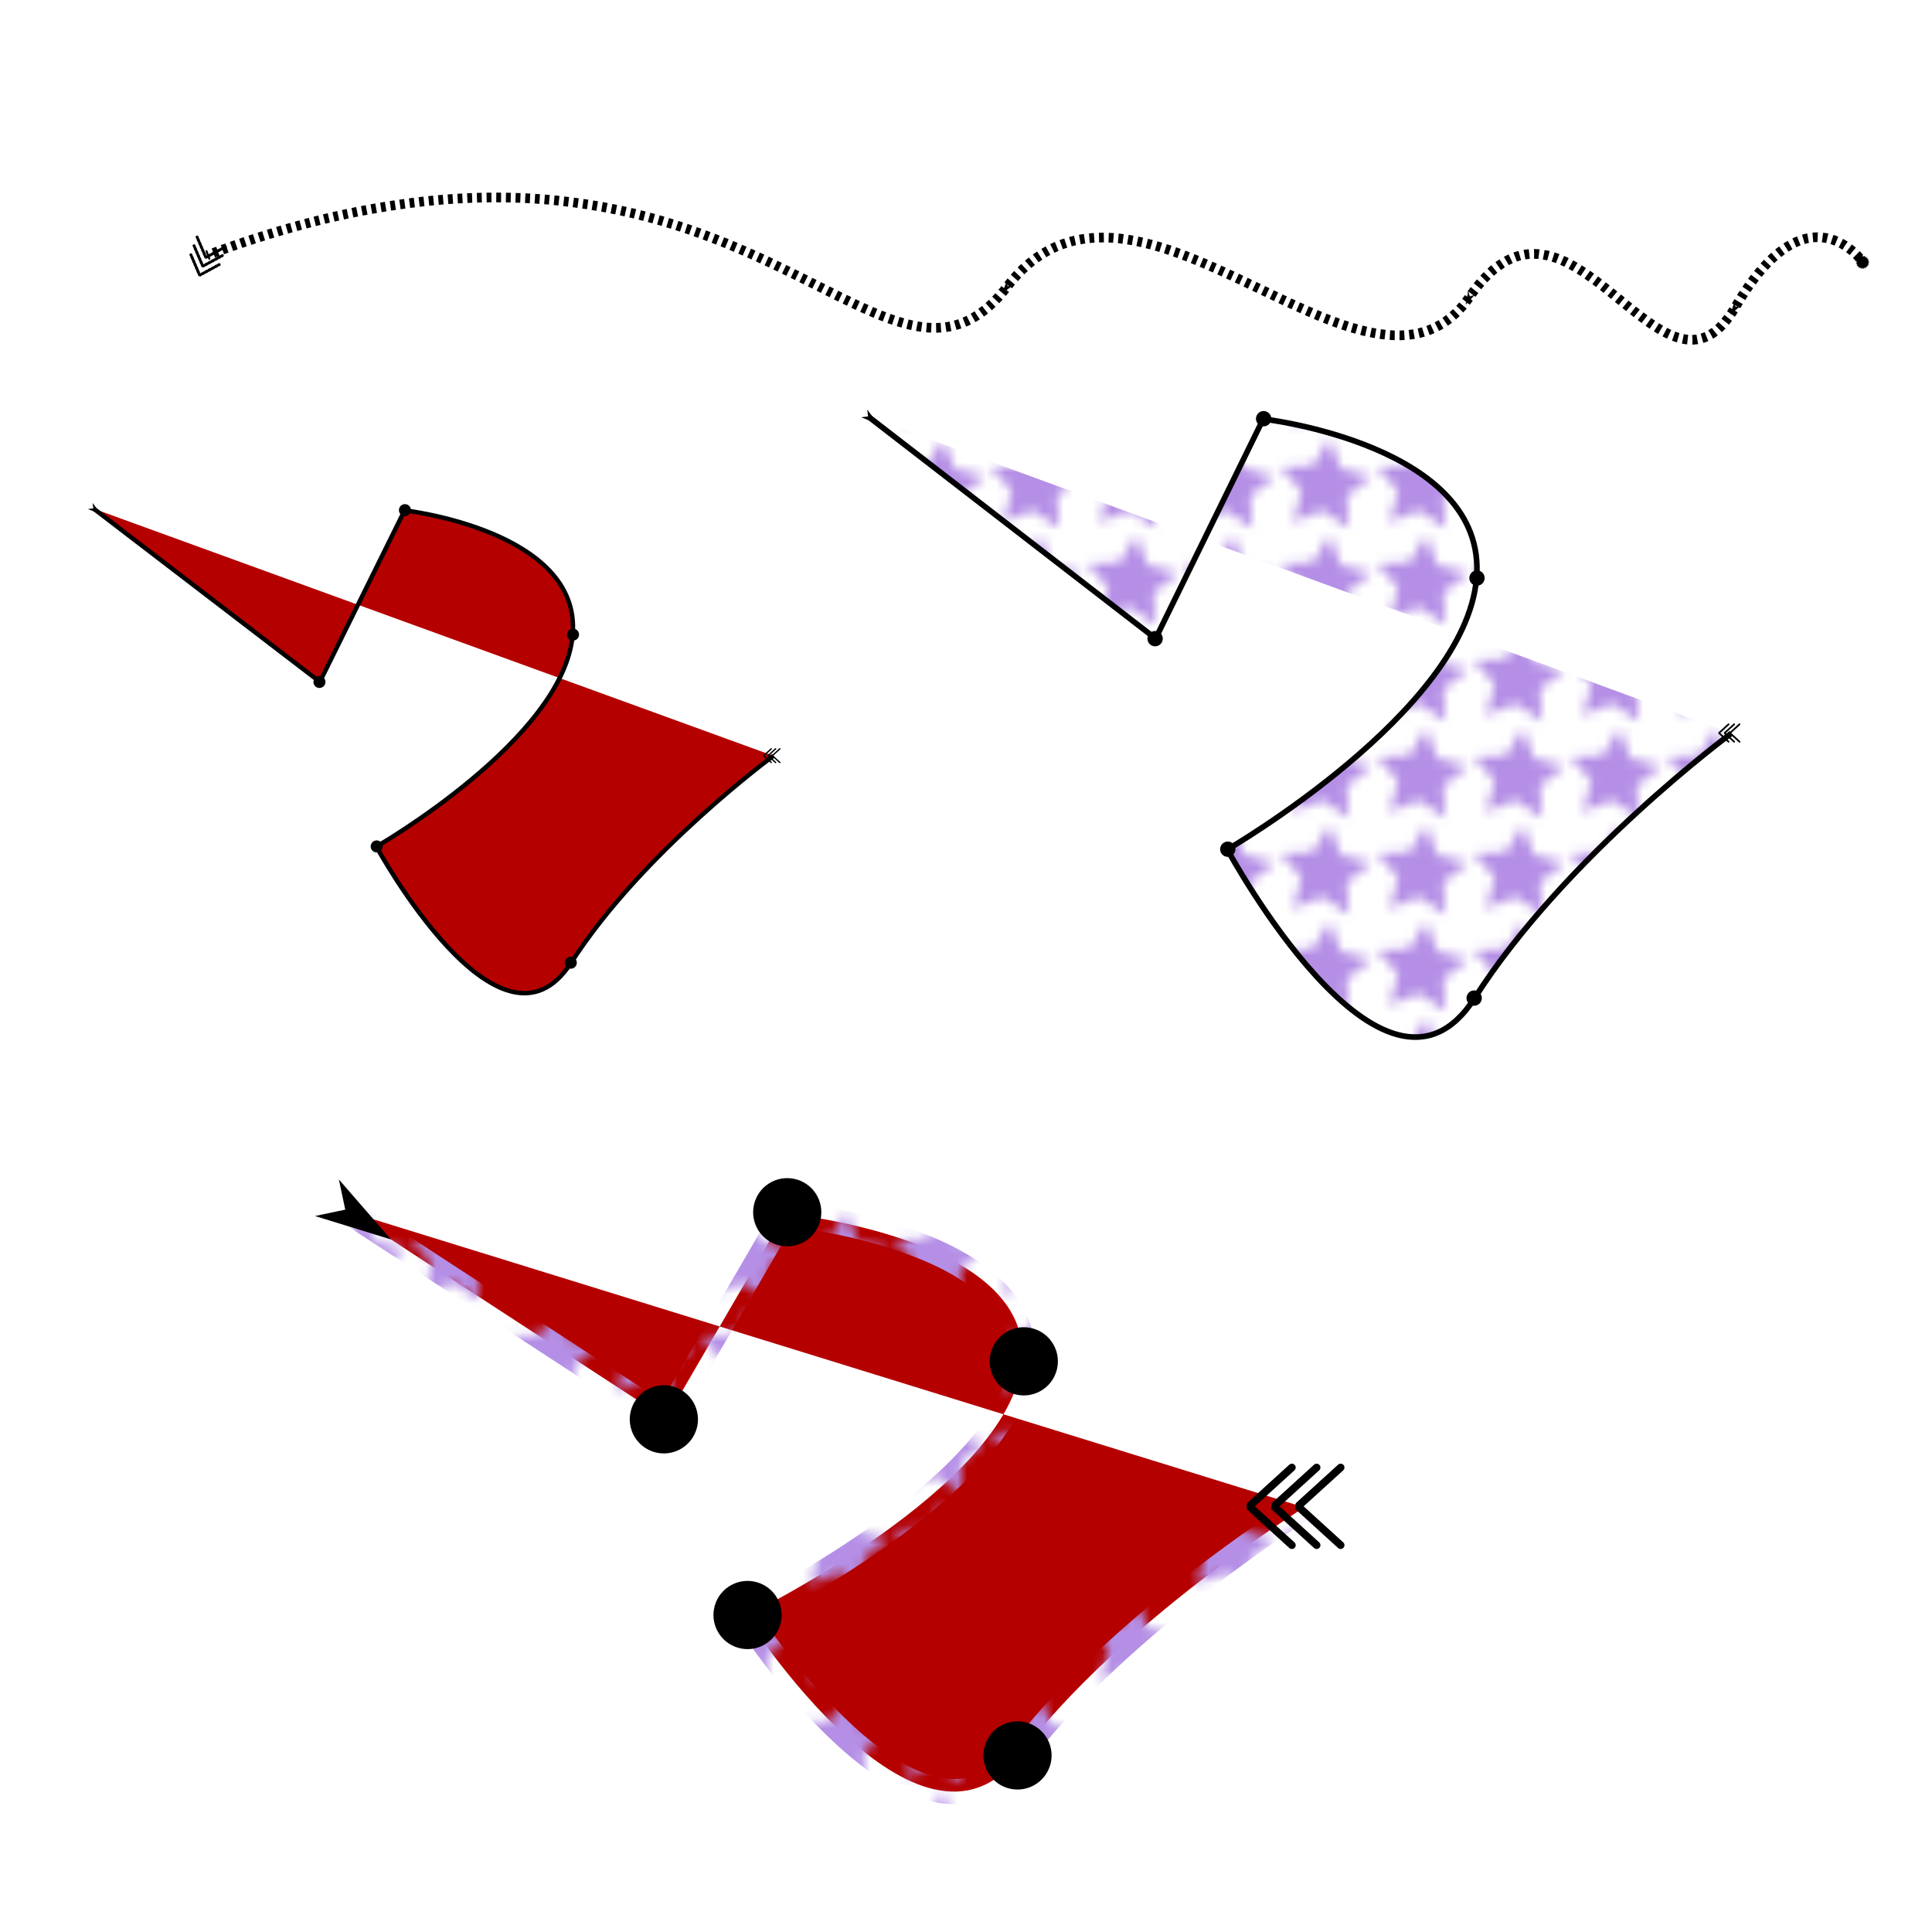 <?xml version="1.0" encoding="UTF-8" standalone="no"?>
<!-- Created with Inkscape (http://www.inkscape.org/) -->
<svg
   xmlns:dc="http://purl.org/dc/elements/1.1/"
   xmlns:cc="http://web.resource.org/cc/"
   xmlns:rdf="http://www.w3.org/1999/02/22-rdf-syntax-ns#"
   xmlns:svg="http://www.w3.org/2000/svg"
   xmlns="http://www.w3.org/2000/svg"
   xmlns:xlink="http://www.w3.org/1999/xlink"
   xmlns:sodipodi="http://inkscape.sourceforge.net/DTD/sodipodi-0.dtd"
   xmlns:inkscape="http://www.inkscape.org/namespaces/inkscape"
   width="200"
   height="200"
   id="svg2"
   sodipodi:version="0.32"
   inkscape:version="0.43"
   version="1.0"
   sodipodi:docbase="Z:\allsky\controlsw\static\svgplot"
   sodipodi:docname="marker_style.svg">
  <defs
     id="defs4">
    <marker
       inkscape:stockid="Dot_m"
       orient="auto"
       refY="0.0"
       refX="0.0"
       id="Dot_m"
       style="overflow:visible">
      <path
         id="path6066"
         d="M -2.5,-1.0 C -2.5,1.76 -4.74,4.0 -7.5,4.0 C -10.26,4.0 -12.5,1.76 -12.5,-1.0 C -12.5,-3.76 -10.26,-6.0 -7.5,-6.0 C -4.74,-6.0 -2.5,-3.76 -2.5,-1.0 z "
         style="fill-rule:evenodd;stroke:#000000;stroke-width:1.0pt;marker-start:none;marker-end:none"
         transform="scale(0.4) translate(7.125, 1)" />
    </marker>
    <marker
       inkscape:stockid="DistanceOut"
       orient="auto"
       refY="0.0"
       refX="0.0"
       id="DistanceOut"
       style="overflow:visible">
      <g
         id="g6072"
         transform="scale(-0.6,0.6) translate(8,0)">
        <path
           id="path6074"
           d="M 0.0,0.0 L 5.0,-5.0 L -12.5,0.0 L 5.0,5.0 L 0.0,0.0 z "
           style="fill-rule:evenodd;stroke:#000000;stroke-width:1.0pt;marker-start:none" />
        <path
           id="path6076"
           d="M -14.76,-7 L -14.76,65"
           style="fill:none;fill-opacity:0.75;fill-rule:evenodd;stroke:#000000;stroke-width:1.2pt;marker-start:none" />
      </g>
    </marker>
    <marker
       inkscape:stockid="DistanceIn"
       orient="auto"
       refY="0.0"
       refX="0.0"
       id="DistanceIn"
       style="overflow:visible">
      <g
         id="g6079"
         transform="scale(0.6,0.6) translate(8,0)">
        <path
           id="path6081"
           d="M 0.0,0.0 L 5.0,-5.0 L -12.5,0.0 L 5.0,5.0 L 0.0,0.0 z "
           style="fill-rule:evenodd;stroke:#000000;stroke-width:1.0pt;marker-start:none" />
        <path
           id="path6083"
           d="M -14.76,-7 L -14.76,65"
           style="fill:none;fill-opacity:0.75;fill-rule:evenodd;stroke:#000000;stroke-width:1.2pt;marker-start:none" />
      </g>
    </marker>
    <marker
       inkscape:stockid="Arrow1Mend"
       orient="auto"
       refY="0.0"
       refX="0.0"
       id="Arrow1Mend"
       style="overflow:visible;">
      <path
         id="path6125"
         d="M 0.0,0.0 L 5.0,-5.0 L -12.5,0.0 L 5.0,5.0 L 0.0,0.0 z "
         style="fill-rule:evenodd;stroke:#000000;stroke-width:1.0pt;marker-start:none;"
         transform="scale(0.4) rotate(180)" />
    </marker>
    <marker
       inkscape:stockid="Arrow1Mstart"
       orient="auto"
       refY="0.0"
       refX="0.0"
       id="Arrow1Mstart"
       style="overflow:visible">
      <path
         id="path6128"
         d="M 0.0,0.0 L 5.0,-5.0 L -12.5,0.0 L 5.0,5.0 L 0.0,0.0 z "
         style="fill-rule:evenodd;stroke:#000000;stroke-width:1.0pt;marker-start:none"
         transform="scale(0.4)" />
    </marker>
    <pattern
       inkscape:collect="always"
       xlink:href="#pattern5013"
       id="pattern8522"
       patternTransform="translate(22.601,35.42)" />
    <pattern
       inkscape:collect="always"
       xlink:href="#pattern5013"
       id="pattern8520"
       patternTransform="translate(22.601,35.42)" />
    <pattern
       inkscape:collect="always"
       xlink:href="#pattern5013"
       id="pattern8518"
       patternTransform="translate(22.601,35.42)" />
    <marker
       inkscape:stockid="Tail"
       orient="auto"
       refY="0.0"
       refX="0.0"
       id="Tail"
       style="overflow:visible">
      <g
         id="g2327"
         transform="scale(-1.2)">
        <path
           id="path2329"
           d="M -3.805,-3.959 L 0.544,-0.001"
           style="fill:none;fill-rule:evenodd;stroke:#000000;stroke-width:0.8;marker-start:none;marker-end:none;stroke-linecap:round" />
        <path
           id="path2331"
           d="M -1.287,-3.959 L 3.062,-0.001"
           style="fill:none;fill-rule:evenodd;stroke:#000000;stroke-width:0.8;marker-start:none;marker-end:none;stroke-linecap:round" />
        <path
           id="path2333"
           d="M 1.305,-3.959 L 5.654,-0.001"
           style="fill:none;fill-rule:evenodd;stroke:#000000;stroke-width:0.8;marker-start:none;marker-end:none;stroke-linecap:round" />
        <path
           id="path2335"
           d="M -3.805,4.178 L 0.544,0.22"
           style="fill:none;fill-rule:evenodd;stroke:#000000;stroke-width:0.8;marker-start:none;marker-end:none;stroke-linecap:round" />
        <path
           id="path2337"
           d="M -1.287,4.178 L 3.062,0.22"
           style="fill:none;fill-rule:evenodd;stroke:#000000;stroke-width:0.8;marker-start:none;marker-end:none;stroke-linecap:round" />
        <path
           id="path2339"
           d="M 1.305,4.178 L 5.654,0.22"
           style="fill:none;fill-rule:evenodd;stroke:#000000;stroke-width:0.8;marker-start:none;marker-end:none;stroke-linecap:round" />
      </g>
    </marker>
    <marker
       inkscape:stockid="Dot_l"
       orient="auto"
       refY="0.0"
       refX="0.0"
       id="Dot_l"
       style="overflow:visible">
      <path
         id="path2310"
         d="M -2.5,-1.0 C -2.5,1.76 -4.74,4.0 -7.5,4.0 C -10.26,4.0 -12.5,1.76 -12.5,-1.0 C -12.5,-3.76 -10.26,-6.0 -7.5,-6.0 C -4.74,-6.0 -2.5,-3.76 -2.5,-1.0 z "
         style="fill-rule:evenodd;stroke:#000000;stroke-width:1.0pt;marker-start:none;marker-end:none"
         transform="scale(0.8) translate(7.125, 1)" />
    </marker>
    <marker
       inkscape:stockid="Arrow1Lend"
       orient="auto"
       refY="0.0"
       refX="0.0"
       id="Arrow1Lend"
       style="overflow:visible;">
      <path
         id="path2372"
         d="M 0.0,0.0 L 5.0,-5.0 L -12.5,0.0 L 5.0,5.0 L 0.0,0.0 z "
         style="fill-rule:evenodd;stroke:#000000;stroke-width:1.0pt;marker-start:none;"
         transform="scale(0.8) rotate(180)" />
    </marker>
    <pattern
       patternUnits="userSpaceOnUse"
       width="9.39"
       height="9.222"
       patternTransform="translate(22.601,35.42)"
       id="pattern5013">
      <path
         d="M 29.643,44.643 L 26.895,42.825 L 23.839,44.059 L 24.719,40.884 L 22.601,38.359 L 25.893,38.214 L 27.639,35.42 L 28.795,38.506 L 31.991,39.304 L 29.414,41.356 L 29.643,44.643 z "
         inkscape:randomized="0"
         inkscape:rounded="0"
         inkscape:flatsided="false"
         sodipodi:arg2="1.6710404"
         sodipodi:arg1="1.0427219"
         sodipodi:r2="2.4807935"
         sodipodi:r1="4.961587"
         sodipodi:cy="40.357143"
         sodipodi:cx="27.142857"
         sodipodi:sides="5"
         id="path3265"
         style="fill:#b58fe6;fill-opacity:1;stroke:none;stroke-width:2;stroke-linecap:square;stroke-linejoin:bevel;stroke-miterlimit:4;stroke-dasharray:none;stroke-dashoffset:0;stroke-opacity:0.586"
         sodipodi:type="star"
         transform="translate(-22.601,-35.42)" />
    </pattern>
  </defs>
  <sodipodi:namedview
     id="base"
     pagecolor="#ffffff"
     bordercolor="#666666"
     borderopacity="1.0"
     inkscape:pageopacity="0.0"
     inkscape:pageshadow="2"
     inkscape:zoom="2.8"
     inkscape:cx="108.4683"
     inkscape:cy="110.31048"
     inkscape:document-units="px"
     inkscape:current-layer="layer1"
     inkscape:window-width="954"
     inkscape:window-height="806"
     inkscape:window-x="743"
     inkscape:window-y="165" />
  <g
     inkscape:label="Layer 1"
     inkscape:groupmode="layer"
     id="layer1">
    <path
       style="fill:#b50000;fill-opacity:1;fill-rule:evenodd;stroke:#000000;stroke-width:0.458px;stroke-linecap:butt;stroke-linejoin:miter;marker-start:url(#Arrow1Lend);marker-mid:url(#Dot_l);marker-end:url(#Tail);stroke-opacity:1"
       d="M 9.706,52.66 L 33.109,70.586 L 41.885,52.834 C 41.885,52.834 60.207,54.923 59.283,65.713 C 58.359,76.503 38.96,87.642 38.96,87.642 C 38.96,87.642 51.739,111.137 59.129,99.651 C 66.519,88.164 80.068,78.244 80.068,78.244"
       id="path1327" />
    <path
       style="fill:url(#pattern8520);fill-opacity:1;fill-rule:evenodd;stroke:#000000;stroke-width:0.584px;stroke-linecap:butt;stroke-linejoin:miter;marker-start:url(#Arrow1Lend);marker-mid:url(#Dot_l);marker-end:url(#Tail);stroke-opacity:1"
       d="M 89.925,43.152 L 119.629,66.102 L 130.768,43.375 C 130.768,43.375 154.024,46.049 152.851,59.863 C 151.678,73.678 127.055,87.938 127.055,87.938 C 127.055,87.938 143.275,118.018 152.656,103.312 C 162.036,88.606 179.233,75.906 179.233,75.906"
       id="path5891" />
    <path
       style="fill:#b50000;fill-opacity:1;fill-rule:evenodd;stroke:url(#pattern8518);stroke-width:2.596;stroke-linecap:butt;stroke-linejoin:miter;marker-start:url(#Arrow1Lend);marker-mid:url(#Dot_l);marker-end:url(#Tail);stroke-miterlimit:4;stroke-dasharray:none;stroke-opacity:1"
       d="M 36.022,125.407 L 68.95,146.874 L 81.298,125.616 C 81.298,125.616 107.078,128.117 105.778,141.038 C 104.478,153.96 77.182,167.298 77.182,167.298 C 77.182,167.298 95.163,195.434 105.561,181.679 C 115.96,167.924 135.024,156.044 135.024,156.044"
       id="path6770" />
    <path
       style="fill:none;fill-opacity:1.0;fill-rule:evenodd;stroke:#000000;stroke-width:1;stroke-linecap:butt;stroke-linejoin:miter;stroke-opacity:1;stroke-miterlimit:4;stroke-dasharray:0.5,0.5;stroke-dashoffset:3.3;opacity:1;marker-start:url(#Tail);marker-mid:url(#Arrow1Mend);marker-end:url(#Dot_m)"
       d="M 21.429,26.429 C 76.786,5.714 91.071,46.786 104.286,29.643 C 117.5,12.5 141.786,45.714 152.143,30.714 C 162.5,15.714 172.143,44.643 179.643,31.786 C 187.143,18.929 192.857,27.143 192.857,27.143"
       id="path1594" />
  </g>
</svg>
